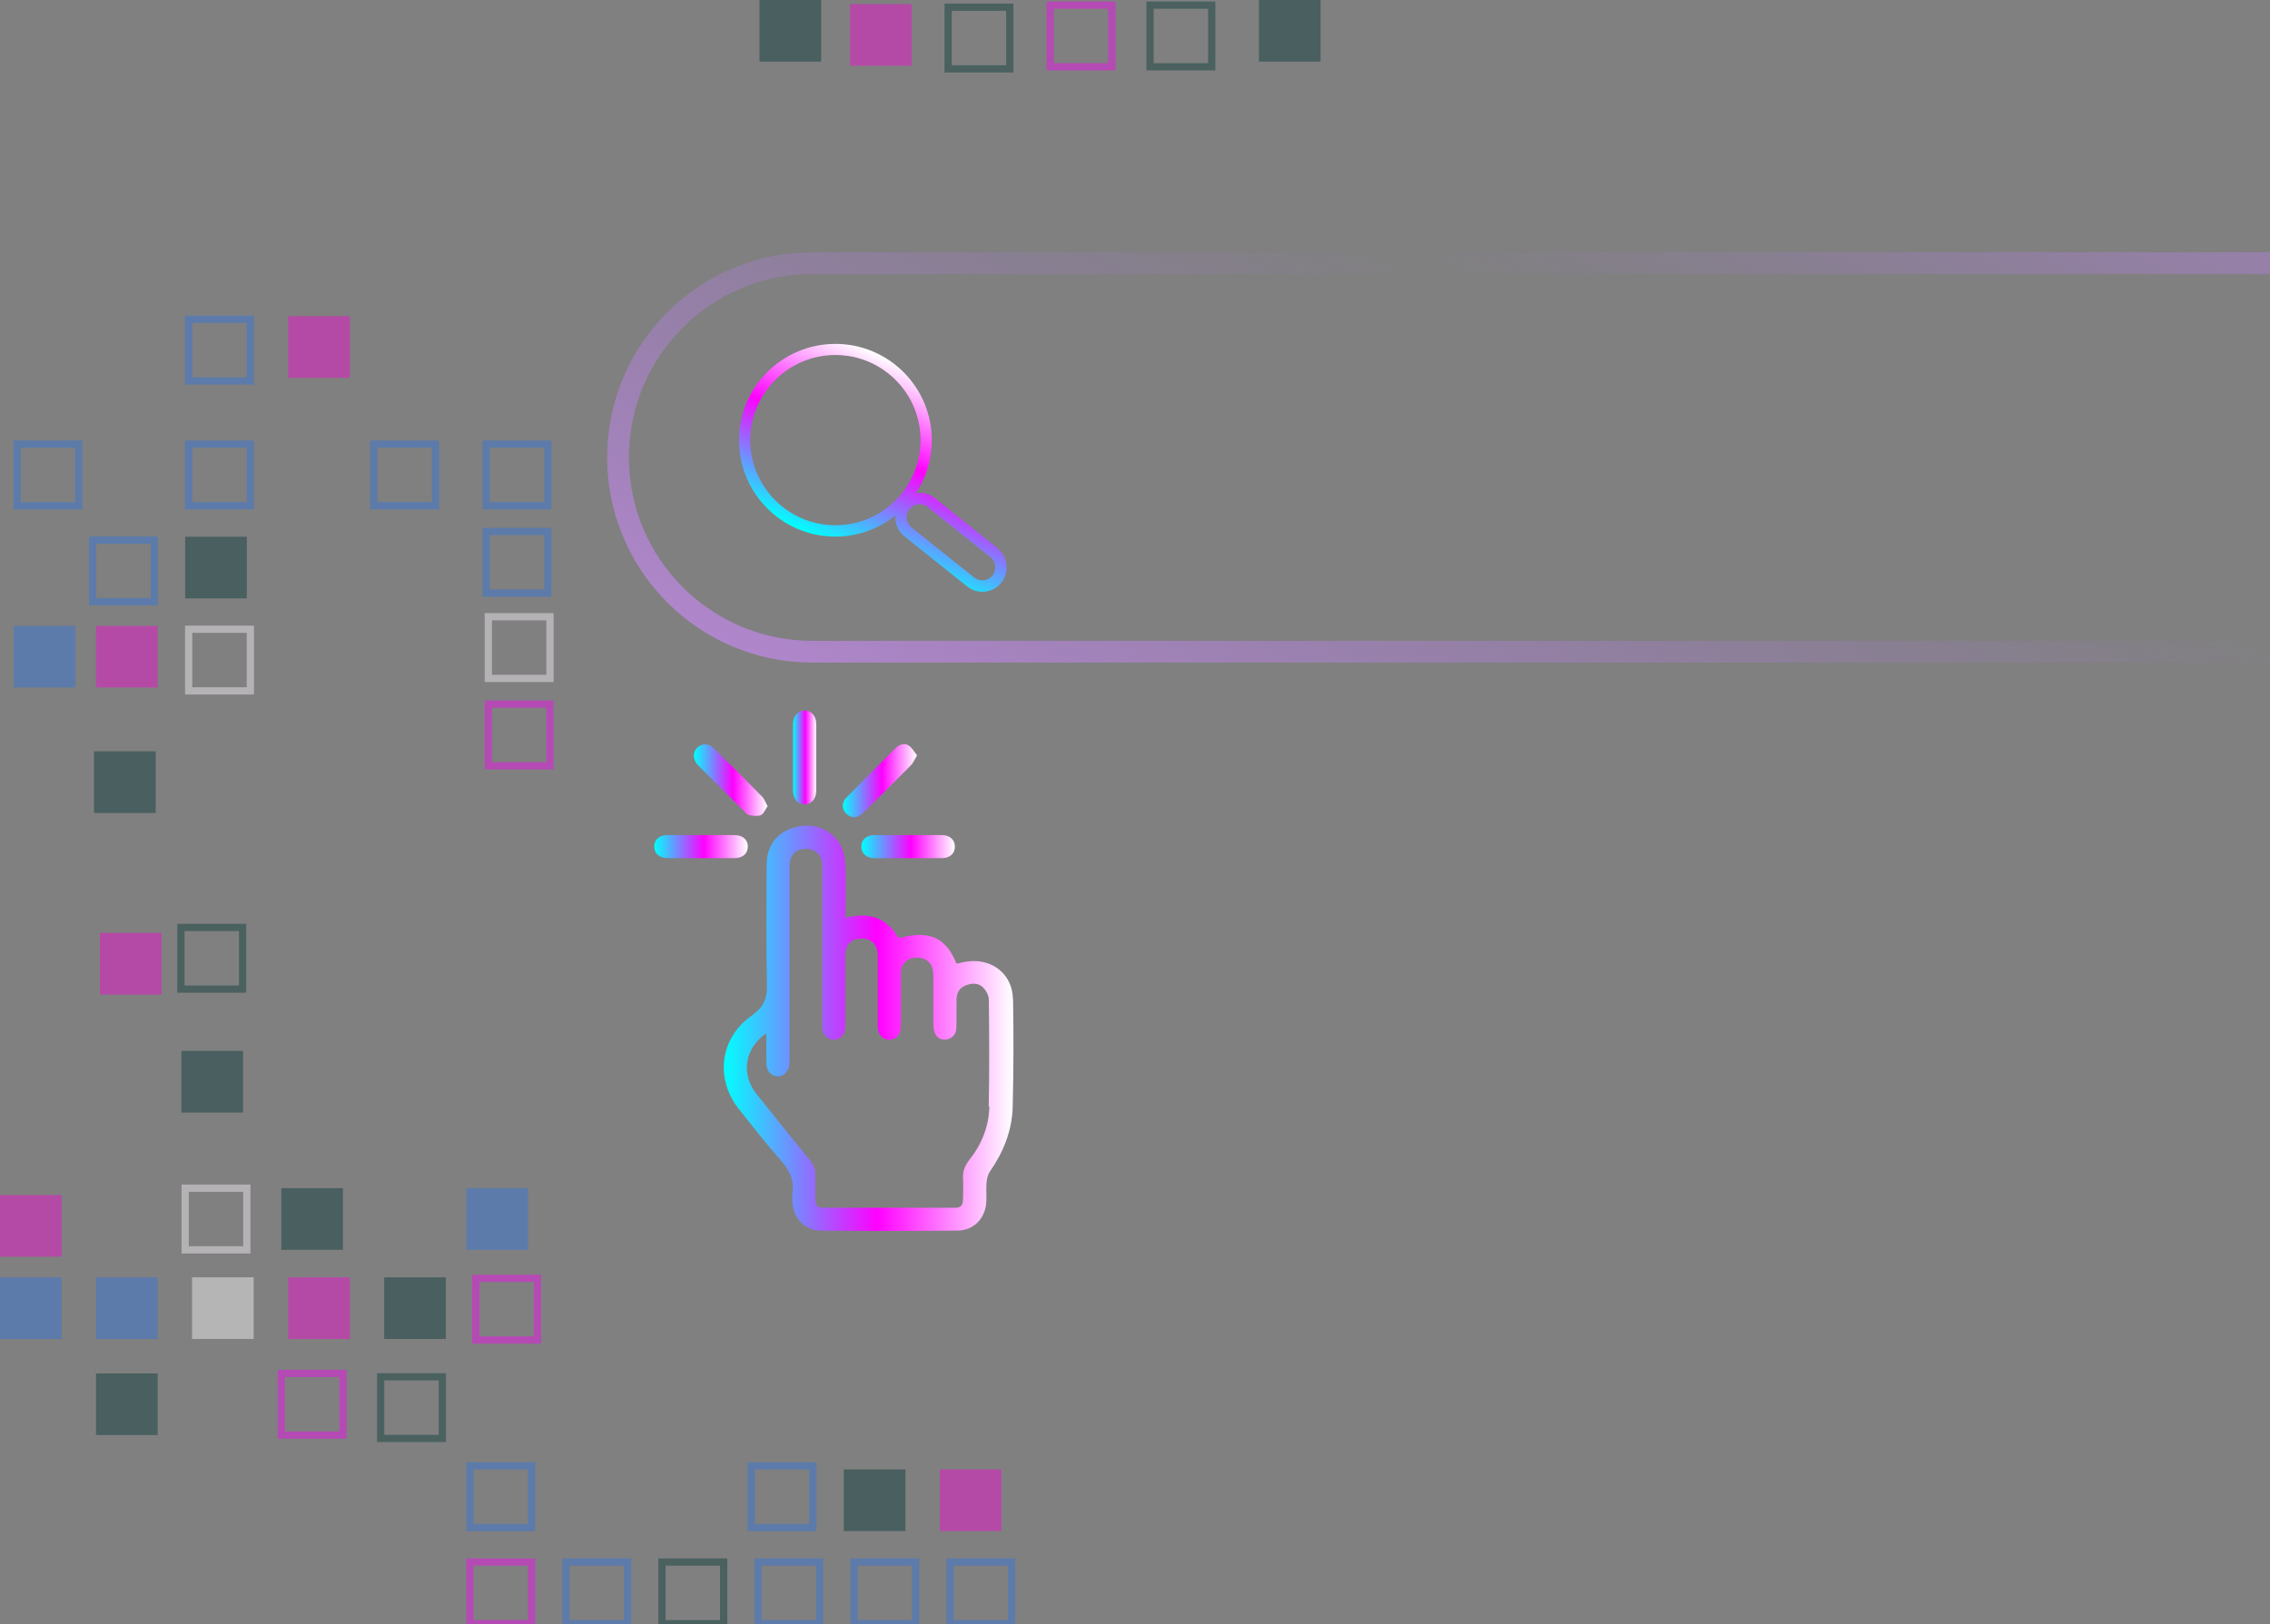 <svg width="313" height="224" viewBox="0 0 313 224" fill="none" xmlns="http://www.w3.org/2000/svg">
<rect x="0" y="0" width="313" height="224" fill="#808080" stroke="none"/>
<path d="M139.669 137.794C139.617 134.471 136.966 132.267 133.661 132.577C133.058 132.629 132.473 132.801 131.888 132.904C130.407 129.255 128.117 128.256 123.917 129.392C122.333 126.707 120.078 125.708 116.583 126.586C116.583 126.173 116.583 125.829 116.583 125.484C116.583 123.229 116.704 120.957 116.497 118.719C116.118 114.587 112.055 112.9 108.681 114.432C106.598 115.379 105.686 117.186 105.703 119.459C105.703 124.933 105.617 130.408 105.754 135.865C105.806 137.811 105.221 138.964 103.637 140.083C99.23 143.199 98.558 148.829 101.933 153.029C103.809 155.371 105.634 157.746 107.631 160.002C108.853 161.379 109.559 162.791 109.266 164.65C109.215 165.011 109.249 165.39 109.266 165.769C109.387 168.059 110.954 169.711 113.243 169.728C119.492 169.78 125.725 169.78 131.974 169.728C134.315 169.711 135.916 168.007 136.002 165.648C136.037 164.77 135.951 163.892 136.037 163.014C136.088 162.515 136.226 161.964 136.501 161.568C138.361 158.883 139.549 155.939 139.635 152.668C139.755 147.71 139.772 142.734 139.686 137.776L139.669 137.794ZM136.415 152.616C136.364 155.336 135.365 157.815 133.661 159.967C133.058 160.742 132.731 161.517 132.783 162.515C132.835 163.462 132.8 164.426 132.783 165.39C132.783 166.251 132.49 166.578 131.647 166.578C125.621 166.578 119.579 166.578 113.553 166.578C112.692 166.578 112.434 166.285 112.417 165.39C112.417 164.306 112.382 163.204 112.417 162.119C112.451 161.258 112.159 160.587 111.625 159.95C109.18 156.954 106.736 153.942 104.326 150.895C102.26 148.295 102.604 145.076 105.1 142.941C105.221 142.838 105.358 142.769 105.668 142.562C105.668 143.75 105.668 144.749 105.668 145.747C105.668 146.126 105.668 146.487 105.686 146.866C105.772 147.796 106.357 148.398 107.183 148.45C107.958 148.502 108.664 147.882 108.819 147.004C108.87 146.694 108.87 146.367 108.87 146.057C108.87 137.208 108.87 128.359 108.87 119.528C108.87 117.806 109.835 116.928 111.47 117.1C112.503 117.204 113.226 117.927 113.346 118.96C113.381 119.27 113.364 119.597 113.364 119.907C113.364 126.948 113.364 133.989 113.364 141.03C113.364 141.409 113.364 141.77 113.433 142.132C113.57 142.889 114.224 143.406 114.948 143.406C115.671 143.406 116.325 142.889 116.48 142.132C116.549 141.822 116.549 141.495 116.549 141.185C116.549 138.052 116.549 134.919 116.549 131.785C116.549 130.288 117.444 129.41 118.855 129.444C120.198 129.478 121.025 130.339 121.025 131.768C121.025 134.901 121.025 138.035 121.025 141.168C121.025 141.512 121.025 141.856 121.111 142.201C121.266 142.907 121.92 143.406 122.608 143.406C123.314 143.406 123.951 142.941 124.123 142.235C124.21 141.908 124.21 141.547 124.21 141.202C124.21 138.861 124.21 136.52 124.21 134.195C124.21 133.076 124.915 132.302 125.931 132.112C127.136 131.906 128.186 132.405 128.531 133.421C128.651 133.782 128.686 134.195 128.686 134.591C128.686 136.847 128.686 139.102 128.703 141.357C128.703 141.788 128.772 142.287 128.978 142.648C129.34 143.285 129.977 143.526 130.7 143.32C131.457 143.096 131.836 142.545 131.87 141.788C131.905 140.479 131.87 139.188 131.888 137.88C131.888 136.984 132.266 136.261 133.127 135.917C133.988 135.573 134.918 135.521 135.589 136.227C135.985 136.64 136.347 137.311 136.347 137.88C136.398 142.786 136.433 147.71 136.329 152.616H136.415Z" fill="url(#paint0_linear_1_330)"/>
<path d="M118.975 112.16C121.196 109.956 123.434 107.752 125.637 105.514C125.947 105.187 126.119 104.722 126.446 104.171C126.068 103.707 125.792 103.173 125.362 102.863C124.742 102.433 124.053 102.639 123.537 103.139C121.23 105.411 118.94 107.718 116.685 110.025C116.014 110.713 116.083 111.643 116.702 112.246C117.339 112.865 118.286 112.848 118.975 112.16Z" fill="url(#paint1_linear_1_330)"/>
<path d="M96.631 105.927C98.611 107.89 100.574 109.853 102.553 111.815C102.777 112.039 103.001 112.366 103.277 112.418C103.81 112.521 104.447 112.607 104.912 112.418C105.308 112.246 105.515 111.643 105.842 111.195C105.549 110.662 105.394 110.18 105.084 109.87C102.898 107.632 100.677 105.411 98.439 103.225C97.716 102.502 96.821 102.502 96.149 103.104C95.529 103.672 95.512 104.654 96.132 105.411C96.287 105.6 96.459 105.755 96.631 105.927Z" fill="url(#paint2_linear_1_330)"/>
<path d="M110.901 110.92C111.882 110.937 112.519 110.231 112.536 109.078C112.536 107.546 112.536 105.996 112.536 104.464C112.536 102.932 112.536 101.383 112.536 99.85C112.536 98.749 111.917 98.043 110.987 98.008C110.023 97.991 109.352 98.714 109.352 99.85C109.352 102.932 109.352 105.996 109.352 109.078C109.352 110.18 109.971 110.903 110.901 110.92Z" fill="url(#paint3_linear_1_330)"/>
<path d="M103.121 116.79C103.121 115.826 102.415 115.172 101.261 115.172C98.18 115.172 95.115 115.172 92.034 115.172C90.915 115.172 90.226 115.792 90.209 116.739C90.209 117.72 90.898 118.34 92.068 118.357C93.6 118.357 95.15 118.357 96.682 118.357C98.197 118.357 99.712 118.357 101.21 118.357C102.398 118.357 103.086 117.772 103.103 116.79H103.121Z" fill="url(#paint4_linear_1_330)"/>
<path d="M120.612 115.172C119.459 115.172 118.753 115.809 118.77 116.79C118.787 117.737 119.476 118.34 120.595 118.357C122.127 118.357 123.676 118.357 125.209 118.357C126.741 118.357 128.29 118.357 129.822 118.357C130.976 118.357 131.682 117.72 131.664 116.739C131.647 115.792 130.941 115.172 129.84 115.172C126.758 115.172 123.694 115.172 120.612 115.172Z" fill="url(#paint5_linear_1_330)"/>
<path d="M399.195 36.29H112.022C97.218 36.29 85.217 48.288 85.217 63.087C85.217 77.886 97.218 89.882 112.022 89.882H399.195C413.998 89.882 425.999 77.886 425.999 63.087C425.999 48.288 413.998 36.29 399.195 36.29Z" stroke="url(#paint6_linear_1_330)" stroke-width="3" stroke-miterlimit="10"/>
<path d="M137.554 75.611L128.912 68.707C128.137 68.088 127.173 67.881 126.278 68.036C127.672 65.936 128.481 63.422 128.481 60.719C128.481 53.386 122.525 47.429 115.191 47.429C107.857 47.429 101.9 53.386 101.9 60.719C101.9 68.053 107.857 74.01 115.191 74.01C118.324 74.01 121.199 72.908 123.472 71.1C123.472 71.307 123.472 71.513 123.472 71.72C123.575 72.615 124.005 73.407 124.711 73.975L133.353 80.879C133.956 81.361 134.679 81.619 135.436 81.619C135.557 81.619 135.695 81.619 135.815 81.602C136.71 81.499 137.502 81.068 138.07 80.362C139.224 78.916 138.983 76.799 137.537 75.645L137.554 75.611ZM103.45 60.702C103.45 54.229 108.718 48.961 115.191 48.961C121.664 48.961 126.932 54.229 126.932 60.702C126.932 67.175 121.664 72.443 115.191 72.443C108.718 72.443 103.45 67.175 103.45 60.702ZM136.865 79.364C136.573 79.743 136.142 79.984 135.66 80.035C135.178 80.087 134.713 79.949 134.335 79.656L125.692 72.753C125.314 72.443 125.073 72.03 125.021 71.548C124.969 71.066 125.107 70.601 125.4 70.222C126.019 69.448 127.156 69.31 127.93 69.947L136.573 76.85C137.347 77.47 137.485 78.606 136.848 79.381L136.865 79.364Z" fill="url(#paint7_linear_1_330)"/>
<path opacity="0.42" d="M8.505 164.822H0V173.326H8.505V164.822Z" fill="#FF00DB"/>
<path opacity="0.42" d="M22.278 128.669H13.773V137.174H22.278V128.669Z" fill="#FF00DB"/>
<path opacity="0.42" d="M8.505 176.167H0V184.672H8.505V176.167Z" fill="#2C75E4"/>
<path opacity="0.42" d="M21.741 176.167H13.236V184.672H21.741V176.167Z" fill="#2C75E4"/>
<path opacity="0.42" d="M34.983 176.167H26.479V184.672H34.983V176.167Z" fill="white"/>
<path opacity="0.42" d="M48.241 176.167H39.736V184.672H48.241V176.167Z" fill="#FF00DB"/>
<path opacity="0.42" d="M48.241 43.607H39.736V52.112H48.241V43.607Z" fill="#FF00DB"/>
<path opacity="0.42" d="M125.708 0.568H117.203V9.073H125.708V0.568Z" fill="#FF00DB"/>
<path opacity="0.42" d="M61.477 176.167H52.973V184.672H61.477V176.167Z" fill="#003332"/>
<path opacity="0.42" d="M34.036 163.875H25.531V172.38H34.036V163.875Z" stroke="#FFF8FF" stroke-miterlimit="10"/>
<path opacity="0.42" d="M21.741 86.319H13.236V94.823H21.741V86.319Z" fill="#FF00DB"/>
<path opacity="0.42" d="M34.036 74.027H25.531V82.531H34.036V74.027Z" fill="#003332"/>
<path opacity="0.42" d="M182.09 0H173.586V8.505H182.09V0Z" fill="#003332"/>
<path opacity="0.42" d="M113.227 0H104.723V8.505H113.227V0Z" fill="#003332"/>
<path opacity="0.42" d="M10.397 86.319H1.893V94.823H10.397V86.319Z" fill="#2C75E4"/>
<path opacity="0.42" d="M47.29 163.875H38.785V172.38H47.29V163.875Z" fill="#003332"/>
<path opacity="0.42" d="M33.516 144.938H25.012V153.442H33.516V144.938Z" fill="#003332"/>
<path opacity="0.42" d="M21.465 103.621H12.961V112.125H21.465V103.621Z" fill="#003332"/>
<path opacity="0.42" d="M72.821 163.875H64.316V172.38H72.821V163.875Z" fill="#2C75E4"/>
<path opacity="0.42" d="M124.848 202.662H116.344V211.166H124.848V202.662Z" fill="#003332"/>
<path opacity="0.42" d="M138.087 202.662H129.582V211.166H138.087V202.662Z" fill="#FF00DB"/>
<path opacity="0.42" d="M21.741 189.423H13.236V197.928H21.741V189.423Z" fill="#003332"/>
<path opacity="0.42" d="M47.29 189.423H38.785V197.928H47.29V189.423Z" stroke="#FF00FF" stroke-miterlimit="10"/>
<path opacity="0.42" d="M34.518 86.784H26.014V95.288H34.518V86.784Z" stroke="#FFF8FF" stroke-miterlimit="10"/>
<path opacity="0.42" d="M75.835 85.062H67.33V93.567H75.835V85.062Z" stroke="#FFF8FF" stroke-miterlimit="10"/>
<path opacity="0.42" d="M167.077 0.706H158.572V9.21H167.077V0.706Z" stroke="#013836" stroke-miterlimit="10"/>
<path opacity="0.42" d="M74.112 176.305H65.608V184.809H74.112V176.305Z" stroke="#FF00FF" stroke-miterlimit="10"/>
<path opacity="0.42" d="M75.835 97.113H67.33V105.618H75.835V97.113Z" stroke="#FF00FF" stroke-miterlimit="10"/>
<path opacity="0.42" d="M153.303 0.706H144.799V9.21H153.303V0.706Z" stroke="#FF00FF" stroke-miterlimit="10"/>
<path opacity="0.42" d="M21.278 74.492H12.773V82.996H21.278V74.492Z" stroke="#2C75E4" stroke-miterlimit="10"/>
<path opacity="0.42" d="M10.86 61.253H2.355V69.757H10.86V61.253Z" stroke="#2C75E4" stroke-miterlimit="10"/>
<path opacity="0.42" d="M34.518 61.253H26.014V69.757H34.518V61.253Z" stroke="#2C75E4" stroke-miterlimit="10"/>
<path opacity="0.42" d="M34.518 44.037H26.014V52.542H34.518V44.037Z" stroke="#2C75E4" stroke-miterlimit="10"/>
<path opacity="0.42" d="M60.045 61.253H51.541V69.757H60.045V61.253Z" stroke="#2C75E4" stroke-miterlimit="10"/>
<path opacity="0.42" d="M75.54 73.304H67.035V81.808H75.54V73.304Z" stroke="#2C75E4" stroke-miterlimit="10"/>
<path opacity="0.42" d="M75.54 61.253H67.035V69.757H75.54V61.253Z" stroke="#2C75E4" stroke-miterlimit="10"/>
<path opacity="0.42" d="M139.237 0.999H130.733V9.503H139.237V0.999Z" stroke="#013836" stroke-miterlimit="10"/>
<path opacity="0.42" d="M60.995 189.888H52.49V198.392H60.995V189.888Z" stroke="#013836" stroke-miterlimit="10"/>
<path opacity="0.42" d="M33.45 127.912H24.945V136.416H33.45V127.912Z" stroke="#013836" stroke-miterlimit="10"/>
<path opacity="0.42" d="M73.303 215.436H64.799V223.94H73.303V215.436Z" stroke="#FF00FF" stroke-miterlimit="10"/>
<path opacity="0.42" d="M86.544 215.436H78.039V223.94H86.544V215.436Z" stroke="#2C75E4" stroke-miterlimit="10"/>
<path opacity="0.42" d="M73.303 202.18H64.799V210.684H73.303V202.18Z" stroke="#2C75E4" stroke-miterlimit="10"/>
<path opacity="0.42" d="M112.075 202.18H103.57V210.684H112.075V202.18Z" stroke="#2C75E4" stroke-miterlimit="10"/>
<path opacity="0.42" d="M99.78 215.436H91.275V223.94H99.78V215.436Z" stroke="#013836" stroke-miterlimit="10"/>
<path opacity="0.42" d="M113.022 215.436H104.517V223.94H113.022V215.436Z" stroke="#2C75E4" stroke-miterlimit="10"/>
<path opacity="0.42" d="M126.262 215.436H117.758V223.94H126.262V215.436Z" stroke="#2C75E4" stroke-miterlimit="10"/>
<path opacity="0.42" d="M139.499 215.436H130.994V223.94H139.499V215.436Z" stroke="#2C75E4" stroke-miterlimit="10"/>
<defs>
<linearGradient id="paint0_linear_1_330" x1="99.798" y1="141.822" x2="139.721" y2="141.822" gradientUnits="userSpaceOnUse">
<stop stop-color="#00FFFF"/>
<stop offset="0.53" stop-color="#FF00FF"/>
<stop offset="1" stop-color="white"/>
</linearGradient>
<linearGradient id="paint1_linear_1_330" x1="116.186" y1="107.666" x2="126.429" y2="107.666" gradientUnits="userSpaceOnUse">
<stop stop-color="#00FFFF"/>
<stop offset="0.53" stop-color="#FF00FF"/>
<stop offset="1" stop-color="white"/>
</linearGradient>
<linearGradient id="paint2_linear_1_330" x1="95.684" y1="107.597" x2="105.842" y2="107.597" gradientUnits="userSpaceOnUse">
<stop stop-color="#00FFFF"/>
<stop offset="0.53" stop-color="#FF00FF"/>
<stop offset="1" stop-color="white"/>
</linearGradient>
<linearGradient id="paint3_linear_1_330" x1="109.352" y1="104.481" x2="112.536" y2="104.481" gradientUnits="userSpaceOnUse">
<stop stop-color="#00FFFF"/>
<stop offset="0.53" stop-color="#FF00FF"/>
<stop offset="1" stop-color="white"/>
</linearGradient>
<linearGradient id="paint4_linear_1_330" x1="90.226" y1="116.756" x2="103.121" y2="116.756" gradientUnits="userSpaceOnUse">
<stop stop-color="#00FFFF"/>
<stop offset="0.53" stop-color="#FF00FF"/>
<stop offset="1" stop-color="white"/>
</linearGradient>
<linearGradient id="paint5_linear_1_330" x1="118.77" y1="116.756" x2="131.664" y2="116.756" gradientUnits="userSpaceOnUse">
<stop stop-color="#00FFFF"/>
<stop offset="0.53" stop-color="#FF00FF"/>
<stop offset="1" stop-color="white"/>
</linearGradient>
<linearGradient id="paint6_linear_1_330" x1="219.912" y1="143.285" x2="291.322" y2="-17.112" gradientUnits="userSpaceOnUse">
<stop stop-color="#B086CC"/>
<stop offset="0.5" stop-color="#9F79C8" stop-opacity="0"/>
<stop offset="1" stop-color="#B086CC"/>
</linearGradient>
<linearGradient id="paint7_linear_1_330" x1="116.964" y1="76.041" x2="127.775" y2="51.767" gradientUnits="userSpaceOnUse">
<stop stop-color="#00FFFF"/>
<stop offset="0.53" stop-color="#FF00FF"/>
<stop offset="1" stop-color="white"/>
</linearGradient>
</defs>
</svg>
